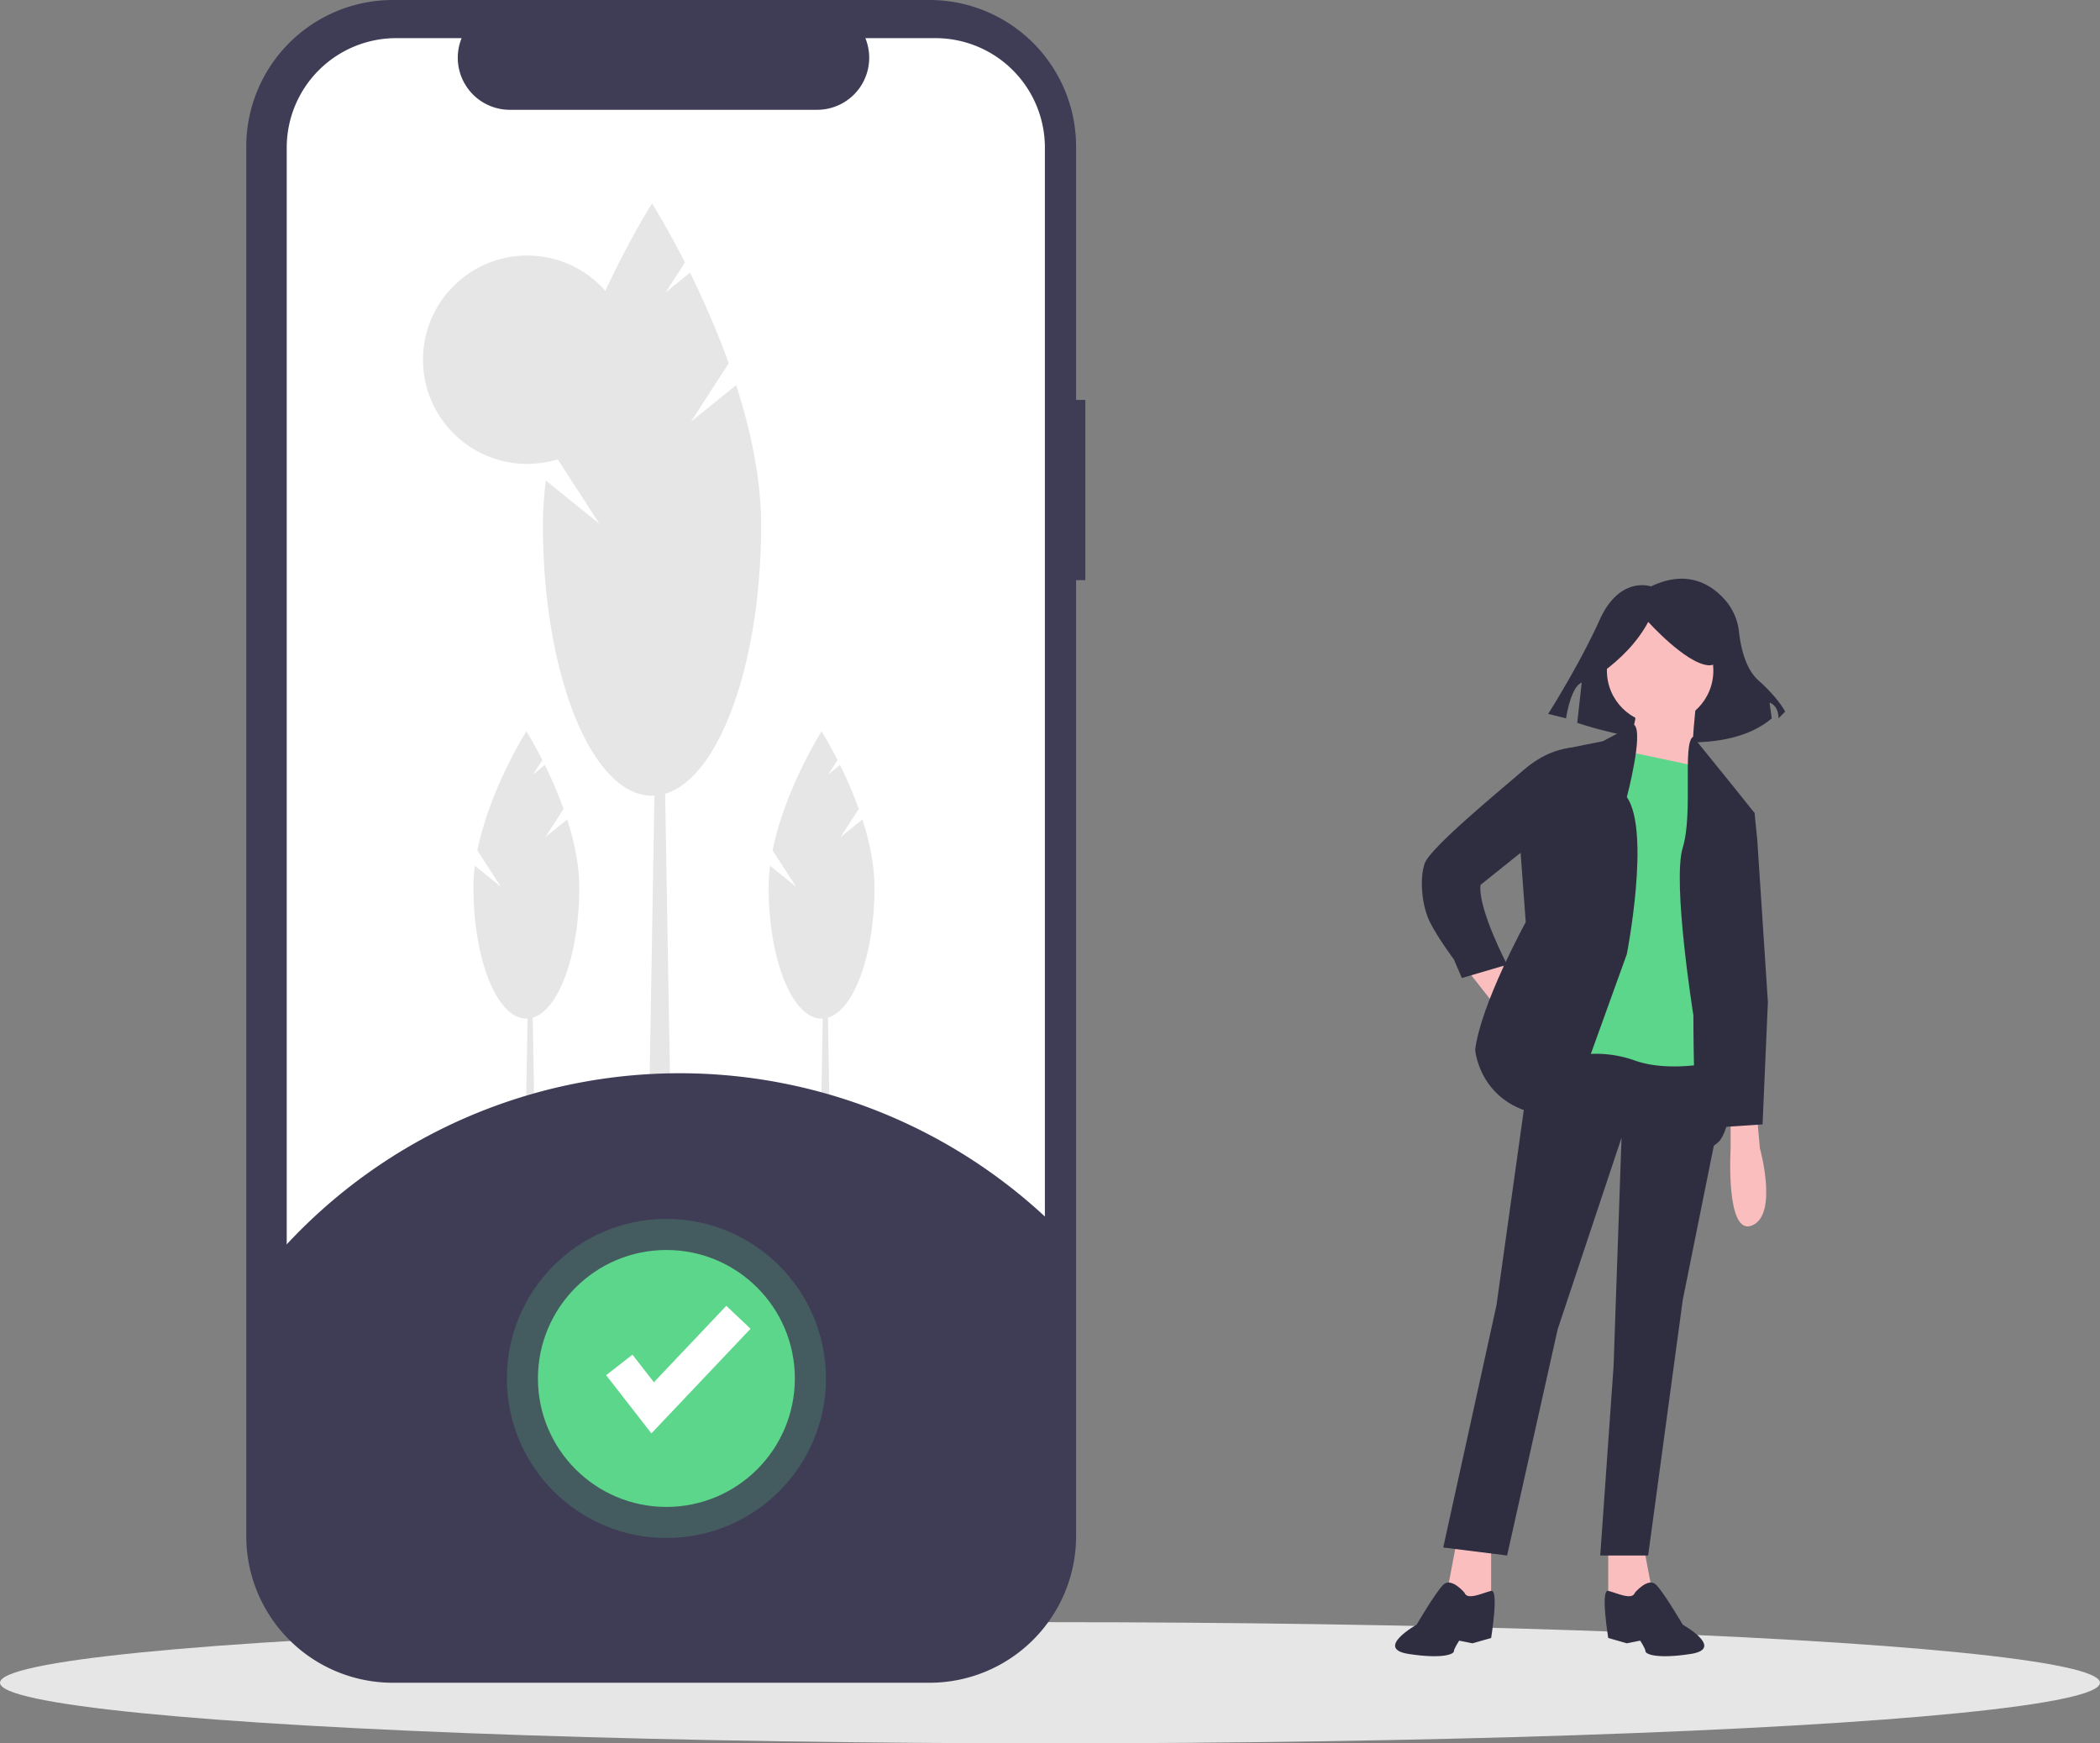 <svg id="b957563f-f3ae-41bc-84ab-fc01e4d69de7" data-name="Layer 1" xmlns="http://www.w3.org/2000/svg" width="832" height="690.689" viewBox="0 0 832 690.689"><rect x="0" y="0" width="832" height="690.689" fill="#808080" stroke="none"/><title>verified</title><ellipse cx="416" cy="666.689" rx="416" ry="24" fill="#e6e6e6"/><path d="M838.124,336.988s-12.402-4.429-20.375,13.288-20.375,37.206-20.375,37.206l7.087,1.772s1.772-12.402,6.201-14.174l-1.772,15.946s53.152,18.603,77.07-1.772l-.886-6.201s3.543.886,3.543,6.201l2.658-2.658s-2.658-5.315-10.63-12.402c-5.233-4.652-7.031-13.501-7.649-19.034a23.033,23.033,0,0,0-5.303-12.543C862.395,336.477,852.741,329.95,838.124,336.988Z" transform="translate(-184 -104.655)" fill="#2f2e41"/><polygon points="581.286 384.321 592.884 399.082 600.264 390.647 593.938 380.104 581.286 384.321" fill="#fbbebe"/><polygon points="577.069 610.998 572.852 633.138 583.395 638.41 590.775 633.138 590.775 610.998 577.069 610.998" fill="#fbbebe"/><polygon points="650.87 610.998 655.088 633.138 644.545 638.41 637.164 633.138 637.164 610.998 650.87 610.998" fill="#fbbebe"/><polygon points="607.644 411.733 592.884 517.164 571.797 613.106 597.101 616.269 617.133 526.653 642.436 450.743 639.273 541.413 634.002 616.269 652.979 616.269 666.685 515.056 681.841 439.805 681.445 411.733 607.644 411.733" fill="#2f2e41"/><path d="M764.232,735.685s-5.272-6.326-8.434-3.163-10.543,15.815-10.543,15.815-16.869,9.489-3.163,11.597,17.923,0,17.923-1.054,2.109-4.217,2.109-4.217l5.272,1.054,7.38-2.109s3.163-19.426,0-18.675S765.286,738.848,764.232,735.685Z" transform="translate(-184 -104.655)" fill="#2f2e41"/><path d="M831.708,735.685s5.272-6.326,8.434-3.163,10.543,15.815,10.543,15.815,16.869,9.489,3.163,11.597-17.923,0-17.923-1.054-2.109-4.217-2.109-4.217l-5.272,1.054-7.38-2.109s-3.163-19.426,0-18.675S830.653,738.848,831.708,735.685Z" transform="translate(-184 -104.655)" fill="#2f2e41"/><circle cx="657.723" cy="265.712" r="21.086" fill="#fbbebe"/><path d="M855.957,383.546s-2.109,17.923-1.054,22.14,3.163,10.543,3.163,10.543l-33.738-6.326s9.489-20.032,7.38-23.195S855.957,383.546,855.957,383.546Z" transform="translate(-184 -104.655)" fill="#fbbebe"/><path d="M859.12,408.849,824.327,401.469,804.296,523.769a45.676,45.676,0,0,1,27.412,1.054c14.76,5.272,34.792,0,34.792,0L862.283,409.904Z" transform="translate(-184 -104.655)" fill="#5cd68b"/><path d="M831.414,391.783l-12.358,6.523L803.241,401.469,786.372,441.533l2.109,28.466s-17.923,32.684-20.032,50.607c0,0,2.109,27.412,36.901,26.358l23.195-64.313s9.489-48.498,0-62.204C828.545,420.447,835.337,394.748,831.414,391.783Z" transform="translate(-184 -104.655)" fill="#2f2e41"/><path d="M809.567,401.469l-3.414-.582-2.912.582s-7.38,1.054-15.815,8.434-36.901,30.575-39.009,36.901-1.054,16.869,2.109,23.195,9.489,14.76,9.489,14.76l3.163,7.38,17.923-5.272s-11.597-22.14-10.543-31.629l21.086-16.869Z" transform="translate(-184 -104.655)" fill="#2f2e41"/><path d="M854.789,396.549l15.928,19.68,8.434,10.543-10.543,35.846-5.272,30.575s12.652,48.498,2.109,63.259c0,0-6.326,7.38-8.434-1.054s-2.109-48.498-2.109-48.498-8.434-52.715-4.217-66.421S850.459,399.01,854.789,396.549Z" transform="translate(-184 -104.655)" fill="#2f2e41"/><path d="M869.663,549.072v10.543s-2.109,34.792,8.434,30.575,3.163-30.575,3.163-30.575l-1.054-11.597Z" transform="translate(-184 -104.655)" fill="#fbbebe"/><path d="M818.218,371.491c8.019-5.803,14.51-12.488,18.804-20.439,0,0,14.716,16.351,23.709,17.169s.818-19.621.818-19.621l-16.351-4.088-15.534,1.635-12.263,8.176Z" transform="translate(-184 -104.655)" fill="#2f2e41"/><polygon points="686.717 318.954 695.151 322.117 696.206 332.66 700.423 396.973 698.314 445.471 682.5 446.526 677.228 392.756 675.12 333.715 686.717 318.954" fill="#2f2e41"/><path d="M614,263.086h-3.663V162.735A58.08,58.08,0,0,0,552.257,104.655H339.651a58.08,58.08,0,0,0-58.08,58.08V713.265a58.08,58.08,0,0,0,58.08,58.08H552.257a58.08,58.08,0,0,0,58.08-58.08v-378.748H614Z" transform="translate(-184 -104.655)" fill="#3f3d56"/><path d="M597.975,163.141V712.86a43.376,43.376,0,0,1-43.375,43.375H340.974a43.376,43.376,0,0,1-43.375-43.375V163.141a43.376,43.376,0,0,1,43.375-43.375H366.889a20.617,20.617,0,0,0,19.082,28.389H507.77a20.618,20.618,0,0,0,19.082-28.389h27.747A43.376,43.376,0,0,1,597.975,163.141Z" transform="translate(-184 -104.655)" fill="#fff"/><polygon points="212.286 474.693 207.793 474.693 209.291 386.937 210.788 386.937 212.286 474.693" fill="#e6e6e6"/><path d="M400.029,436.342l7.252-11.207a168.022,168.022,0,0,0-7.44-17.416l-4.689,3.788,3.713-5.738c-3.539-6.965-6.323-11.354-6.323-11.354s-14.544,22.919-19.403,47.185l9.306,14.382-10.302-8.321a67.979,67.979,0,0,0-.565,8.524c0,28.739,9.386,52.036,20.964,52.036s20.964-23.297,20.964-52.036c0-8.909-2.016-18.23-4.796-26.853Z" transform="translate(-184 -104.655)" fill="#e6e6e6"/><polygon points="329.245 474.693 324.752 474.693 326.25 386.937 327.747 386.937 329.245 474.693" fill="#e6e6e6"/><path d="M516.988,436.342l7.252-11.207a168.022,168.022,0,0,0-7.44-17.416l-4.689,3.788,3.713-5.738c-3.539-6.965-6.323-11.354-6.323-11.354s-14.544,22.919-19.403,47.185l9.306,14.382-10.302-8.321a67.979,67.979,0,0,0-.565,8.524c0,28.739,9.386,52.036,20.964,52.036s20.964-23.297,20.964-52.036c0-8.909-2.016-18.23-4.796-26.853Z" transform="translate(-184 -104.655)" fill="#e6e6e6"/><circle cx="208.867" cy="142.518" r="41.28" fill="#e6e6e6"/><polygon points="266.043 461.916 256.78 461.916 259.868 280.971 262.955 280.971 266.043 461.916" fill="#e6e6e6"/><path d="M457.762,271.706l14.953-23.109A346.448,346.448,0,0,0,457.374,212.687l-9.669,7.809,7.656-11.832c-7.296-14.362-13.037-23.411-13.037-23.411s-29.988,47.256-40.007,97.29l19.188,29.654L400.263,295.041a140.164,140.164,0,0,0-1.165,17.576c0,59.257,19.353,107.294,43.226,107.294s43.226-48.037,43.226-107.294c0-18.37-4.156-37.589-9.889-55.368Z" transform="translate(-184 -104.655)" fill="#e6e6e6"/><path d="M604.206,592.653V715.661a45.176,45.176,0,0,1-45.175,45.175H336.542A45.176,45.176,0,0,1,291.367,715.661V604.645a212.73,212.73,0,0,1,312.84-11.993Z" transform="translate(-184 -104.655)" fill="#3f3d56"/><circle cx="264.02" cy="546.13" r="63.208" fill="#5cd68b" opacity="0.2"/><circle cx="264.02" cy="546.13" r="50.895" fill="#5cd68b"/><polygon points="258.084 567.89 240.147 544.829 250.578 536.716 259.07 547.635 287.759 517.351 297.353 526.439 258.084 567.89" fill="#fff"/></svg>